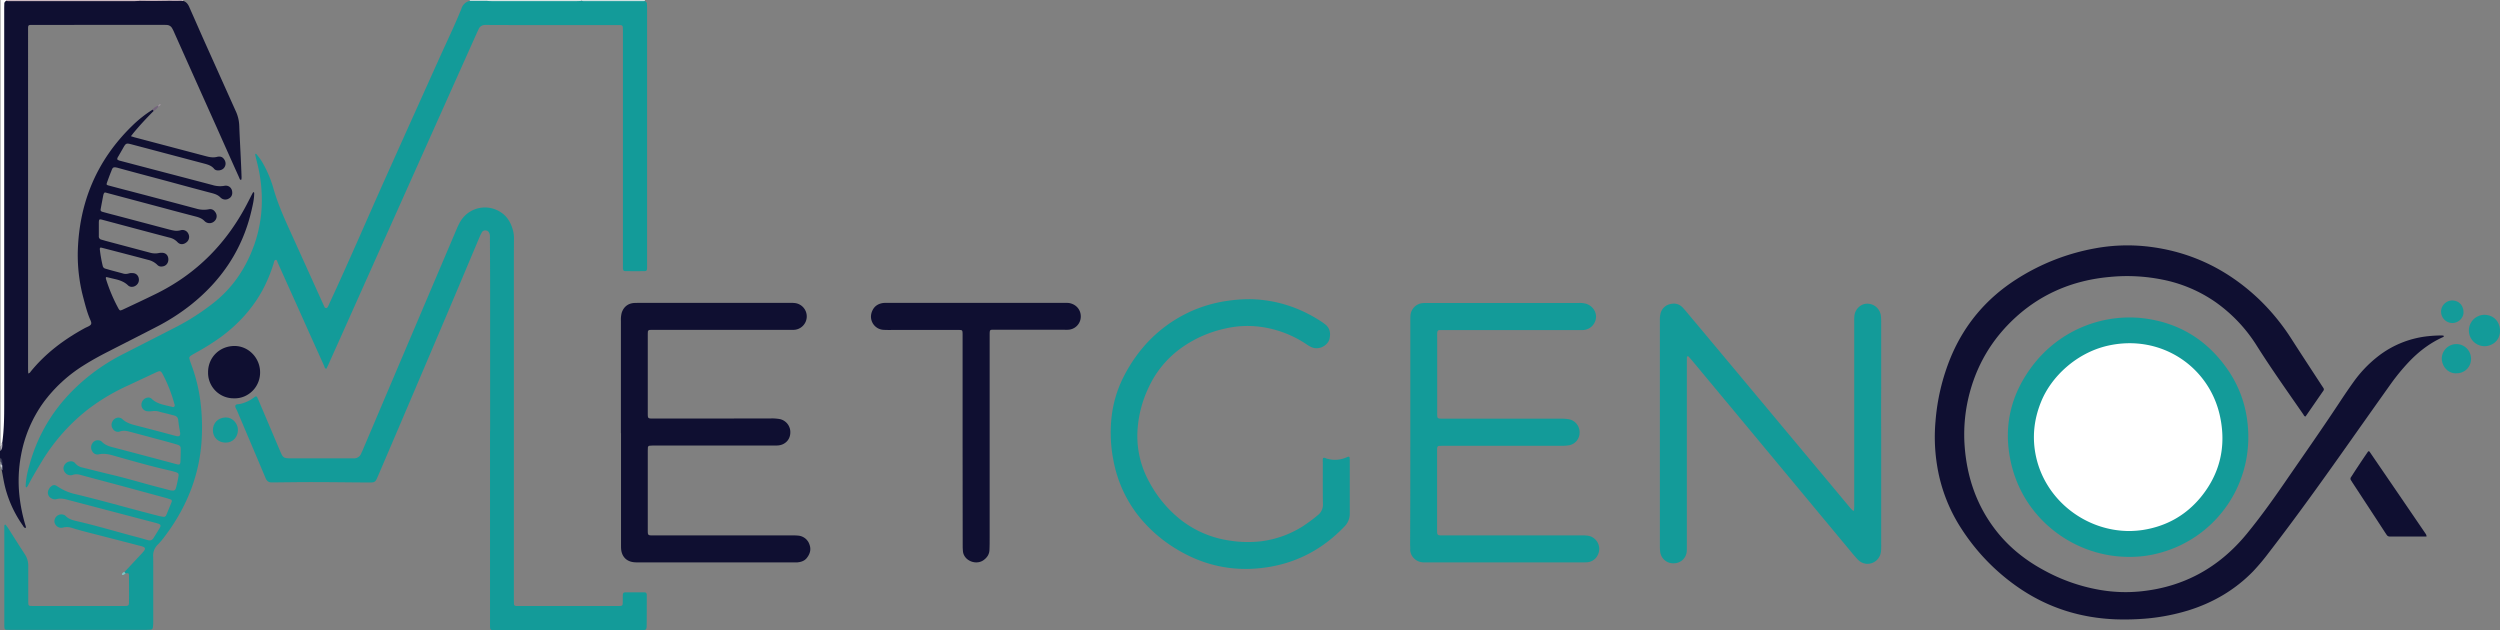 <svg id="Layer_1" data-name="Layer 1" xmlns="http://www.w3.org/2000/svg" viewBox="0 0 2494.3 628.74"><rect x="0" y="0" width="2494.3" height="628.74" fill="#808080" stroke="none"/><defs><style>.cls-1{fill:#0f0f31;}.cls-2{fill:#fcfcfc;}.cls-3{fill:#ccb8c2;}.cls-4{fill:#d7e6e5;}.cls-5{fill:#cde1e1;}.cls-6{fill:#c3afba;}.cls-7{fill:#c8dfdf;}.cls-8{fill:#b1a1ae;}.cls-9{fill:#afacb8;}.cls-10{fill:#323451;}.cls-11{fill:#c2c7ce;}.cls-12{fill:#898d9d;}.cls-13{fill:#d3bfc8;}.cls-14{fill:#139b99;}.cls-15{fill:#149b99;}.cls-16{fill:#73647b;}.cls-17{fill:#7dc6c5;}.cls-18{fill:#a394a3;}.cls-19{fill:#fff;}</style></defs><path class="cls-1" d="M214.2,44.2c3.6,1.1,5.2,4,6.5,7.2,5,11.2,9.9,22.5,14.9,33.7,10.3,22.9,20.5,45.7,30.8,68.6a37.58,37.58,0,0,1,3.7,14.8c.4,10.7,1,21.4,1.5,32.1.3,6.4.6,12.8.8,19.2a19.27,19.27,0,0,1-.1,2.4c0,.2-.4.5-.6.5a1.14,1.14,0,0,1-.8-.3,14.72,14.72,0,0,1-1-2.2q-11.1-24.6-22.1-49.4-21.3-47.4-42.5-94.9a34.18,34.18,0,0,0-2.1-4.3,6.33,6.33,0,0,0-5.4-3.4c-1,0-1.9-.1-2.9-.1q-64.5,0-129,.1c-7,0-6.5-.8-6.5,6.4V410.8c0,1.7.1,3.4.2,5.1,1.6-.3,2.1-1.4,2.7-2.2,14.7-18,32.9-31.6,53.1-42.7,1.4-.8,2.9-1.4,4.3-2.1,2.9-1.5,3.4-2.7,2.1-5.8-3.1-6.9-5-14.1-6.9-21.4a165.37,165.37,0,0,1-5.9-46.9c1.2-49.4,19-91.8,54.6-126.3a120.62,120.62,0,0,1,19.9-15.7q1.5-.3,1.2,1.2c-7,7-13.8,14.3-20.1,21.9-.8,1-1.5,2-2.6,3.3,1.7.5,3,1,4.3,1.3l70.4,18.6c3.7,1,7.4,1.7,11.3.7,3.7-.9,6,.4,7.6,3.4a6.77,6.77,0,0,1-1.7,8.6c-2.2,1.8-6.9,2.3-8.8,0-2.6-3.2-6.2-4.3-10-5.3-23.9-6.3-47.9-12.7-71.8-19-6.1-1.6-6.2-1.6-9.4,4.1-1.4,2.5-2.9,5-4.3,7.5a6.63,6.63,0,0,0-1.3,3.1,5.42,5.42,0,0,0,2.9,1.5c30.7,8.1,61.5,16.1,92.2,24.2a24.78,24.78,0,0,0,11.8.8c4.5-.9,7.9,2.3,7.9,6.7a6.16,6.16,0,0,1-3.4,6,6.67,6.67,0,0,1-7.3-.2,10.63,10.63,0,0,1-1.1-.9c-2.3-2.4-5.3-3.5-8.4-4.3-11.1-2.9-22.2-5.9-33.3-8.9-20.1-5.5-40.2-10.7-60.2-16.2-5.7-1.6-5.6-.2-7.1,3.5s-2.9,7.5-4.2,11.2c-.6,1.8-.4,2.2,1.4,2.7,7.1,1.9,14.2,3.8,21.3,5.6Q194,242.6,227,251.4a26.38,26.38,0,0,0,12.8.7c2.9-.6,5,.7,6.5,3a6.62,6.62,0,0,1-.9,8.8,7,7,0,0,1-8.8.9,10.63,10.63,0,0,1-1.1-.9c-2.5-2.7-5.8-3.8-9.3-4.7-10.4-2.7-20.7-5.4-31-8.2l-57.4-15.3a11.63,11.63,0,0,0-1.8-.4c-1.3.9-1.4,2.3-1.7,3.5-.8,4.2-1.6,8.5-2.4,12.7-.4,2,0,2.6,1.9,3.2,4,1.1,8,2.2,12,3.2,17.9,4.7,35.8,9.5,53.7,14.2a50.3,50.3,0,0,0,6.5,1.4,15.78,15.78,0,0,0,5.7-.5,6.39,6.39,0,0,1,7.6,3.5,6.8,6.8,0,0,1-1.9,8.6c-3,2.4-6.4,2.5-9-.3a15.52,15.52,0,0,0-8.2-4.5c-22.1-5.8-44.1-11.7-66.2-17.6-3.6-1-3.9-.8-4,2.8v13.4a3.21,3.21,0,0,0,2.6,3.5c1.4.4,2.8.8,4.1,1.2l44,11.7a18.3,18.3,0,0,0,9,.5,13.58,13.58,0,0,1,2.9-.3c3.7-.1,6.2,2,6.7,5.5.5,3.7-1.4,7-4.7,7.9-2.3.6-4.5.5-6.2-1.3a19,19,0,0,0-9.1-5c-15.4-4.1-30.8-8.1-46.3-12.1a5.9,5.9,0,0,0-1.4-.2,2,2,0,0,0-.6,1.8,129.34,129.34,0,0,0,2.9,16.5,3.45,3.45,0,0,0,2.5,2.7c1.4.4,2.8.8,4.1,1.2,4.3,1.2,8.6,2.3,13,3.5a9.8,9.8,0,0,0,6.1.2,10.36,10.36,0,0,1,4.3-.4c5.5.2,7.3,6.2,5.3,9.9s-7.2,5.2-10.2,2.2c-3.2-3.1-7.2-4.7-11.4-5.8-3.4-.8-6.8-1.6-10-2.4-.9.5-.6,1.2-.5,1.8a161.37,161.37,0,0,0,12.2,29.1,8.64,8.64,0,0,0,1,1.6,1.58,1.58,0,0,0,2.1.6c.4-.2.9-.3,1.3-.5,10.7-5,21.4-10,32-15.2,41.8-20.2,72.6-51.6,93.5-92.9,1.5-2.9,2.9-5.7,4.4-8.5a4.35,4.35,0,0,1,.6-.7c1.1.2.8,1.2.8,1.9-.1,5.5-1.4,10.8-2.6,16.1-9,39.3-30.3,70.7-61.8,95.4A209.55,209.55,0,0,1,187,369.7c-15.6,8.1-31.3,16-46.9,24-8.7,4.4-17.3,9.1-25.5,14.3A145.12,145.12,0,0,0,75,444.5a129.87,129.87,0,0,0-22.6,52.9A138.16,138.16,0,0,0,50.8,538a164.2,164.2,0,0,0,6,29.5,3.62,3.62,0,0,1,.3,2.3c-.1.3-.3.4-.7.3a5.9,5.9,0,0,1-2.2-2.5,115.15,115.15,0,0,1-18-39.5c-1.2-5.1-2-10.3-3-15.5-.8-1.4-.1-3-.7-4.5-.4-2.7.3-5.5-1.1-8v-6.7c1.3-3.2.9-6.5,1-9.9,3-142.4.5-284.8,1.3-427.1a66,66,0,0,1,.2-7.7c.2-2.2.8-4.1,3.2-4.8,44.1-.1,88.2,0,132.3,0h41.9A5.2,5.2,0,0,1,214.2,44.2Z" transform="translate(-31.4 -43.3)"/><path class="cls-2" d="M37.6,44.2a2.92,2.92,0,0,0-1.9,2.5c0,1.6-.1,3.2-.1,4.8V445.9c0,12.9-.1,25.9-1.9,38.7-1.2,1,.9,3.5-1.8,3.9V43.3h5.8q.45.3.3.6A.54.54,0,0,1,37.6,44.2Z" transform="translate(-31.4 -43.3)"/><path class="cls-3" d="M37.6,44.2v-.9H170q.45.3.3.6t-.3.3c-1.3,0-2.5.2-3.8.2H39A7.84,7.84,0,0,0,37.6,44.2Z" transform="translate(-31.4 -43.3)"/><path class="cls-4" d="M517.4,43.3h94a1.17,1.17,0,0,1-.5,1.6h-.1c-2.2,1.2-4.7.9-7,.9H524.9c-2.4,0-4.8.3-7-.9a1.19,1.19,0,0,1-.7-1.5C517.4,43.4,517.4,43.3,517.4,43.3Z" transform="translate(-31.4 -43.3)"/><path class="cls-5" d="M611.5,44.1v-.8h63.3v1c-1.8,1.8-4.1,1.5-6.3,1.5H617.7C615.6,45.8,613.2,46.1,611.5,44.1Z" transform="translate(-31.4 -43.3)"/><path class="cls-6" d="M170,44.1v-.8h29.7c.3.2.4.4.3.5s-.2.3-.3.3Q185,44.55,170,44.1Z" transform="translate(-31.4 -43.3)"/><path class="cls-7" d="M517.4,43.3v.8a20.89,20.89,0,0,1-17.3,0v-.8Z" transform="translate(-31.4 -43.3)"/><path class="cls-8" d="M199.8,44.1v-.8h12.5c.3.2.4.3.3.5s-.2.3-.3.3A86.91,86.91,0,0,1,199.8,44.1Z" transform="translate(-31.4 -43.3)"/><path class="cls-9" d="M31.9,488.5a2.28,2.28,0,0,0,1-1.9,3,3,0,0,1,.8-2c.2,3.1.3,6.1-1.8,8.7Z" transform="translate(-31.4 -43.3)"/><path class="cls-10" d="M31.9,500c2.4,2.2,2,5,1.8,7.8-.8.2-1.1-.3-1.3-1-.2-1,.3-2.1-.5-3Z" transform="translate(-31.4 -43.3)"/><path class="cls-11" d="M32.9,506.6l.8,1.2v4.7a2.52,2.52,0,0,1-.9-2,2.28,2.28,0,0,0-1-1.9v-1.9a.55.55,0,0,1,.8-.3C32.7,506.4,32.8,506.5,32.9,506.6Z" transform="translate(-31.4 -43.3)"/><path class="cls-12" d="M32.9,506.6l-1,.1v-2.9A3,3,0,0,1,32.9,506.6Z" transform="translate(-31.4 -43.3)"/><path class="cls-13" d="M212.3,44.1v-.8h1.9v.9Z" transform="translate(-31.4 -43.3)"/><path class="cls-14" d="M500.1,44.2h17.3c1.4.1,2.9.2,4.3.2h85.5c1.4,0,2.8-.1,4.3-.2.6,0,1.3.2,1.9.2h61.5a3.28,3.28,0,0,1,2,3c0,1.3.1,2.6.1,3.8V310.6c-.1,2.7-.5,3.2-3,3.2-5.9.1-11.8.1-17.8,0-2.8,0-3.2-.5-3.3-3.5V75.3c0-1.6,0-3.2-.1-4.8a2.09,2.09,0,0,0-2-2.1h-.1c-1.4-.1-2.9-.1-4.3-.1H566.3c-16.2,0-32.3,0-48.5-.1h-2.4a6.86,6.86,0,0,0-6.5,4.2l-1.8,3.9q-65.85,147-131.6,294c-5.5,12.4-11.1,24.7-16.6,37.1-.6,1.3-1.3,2.6-1.9,3.9-1.8-.5-1.8-2.2-2.4-3.4-7.4-16.4-14.8-32.8-22.2-49.4-7.9-17.6-15.9-35.3-23.8-52.9-.5-1.1-.8-3-1.9-3-1.6,0-1.8,1.9-2.2,3.2a149.45,149.45,0,0,1-11.4,27.4c-10.1,18.4-24,33.4-40.7,45.9a236.86,236.86,0,0,1-24.3,15.4c-1.8,1-3.6,2-5.4,3.1-2.6,1.7-2.8,2.2-1.9,5.1.4,1.4.9,2.7,1.4,4.1a164.82,164.82,0,0,1,9.1,36.6,202,202,0,0,1,1.6,31.1c-.7,39.3-14.2,74-37.9,105a67.81,67.81,0,0,1-6.6,7.6,15.08,15.08,0,0,0-4.2,10.9c.1,4,.1,8,.1,12v54.2a43.82,43.82,0,0,1-.4,5.2,2.29,2.29,0,0,1-2.3,2.1c-1.3.1-2.6.2-3.8.2H41.4c-1.3,0-2.6,0-3.8-.1a2,2,0,0,1-1.8-2c-.1-1.1-.1-2.2-.1-3.3V571c0-1.1,0-2.2.1-3.4a.84.84,0,0,1,.4-.7c.5-.4.9,0,1.2.4.9,1.2,1.7,2.3,2.5,3.5,5.4,8.5,10.7,17,16.3,25.5a20.58,20.58,0,0,1,3.4,11.8v33.6c0,1.4,0,2.9.1,4.3a1.88,1.88,0,0,0,1.9,1.8c1.1.1,2.2.1,3.4.1h89.7c5.3,0,5.4-.1,5.4-5.3.1-7.7,0-15.3,0-23v-1.9c-.2-2.6-.3-2.7-3.3-2.3-1,.2-1.4-.3-1.3-1.3l17-18.2a30.39,30.39,0,0,0,2.8-3.3c1.2-1.7.8-3.1-1.1-3.8a34.71,34.71,0,0,0-4.6-1.3c-17.3-4.5-34.7-9-52-13.4-4.6-1.2-9.3-2.5-13.8-3.9a16.74,16.74,0,0,0-9.4-.6,6.69,6.69,0,0,1-7.6-2.8c-1.8-2.7-1.4-5.8,1-8.3a6.94,6.94,0,0,1,8.4-1c.1.1.3.2.4.3,3.5,3.8,8.2,4.7,12.9,5.8,16.2,3.8,32.2,8.4,48.2,12.8,6.9,1.9,13.9,3.6,20.8,5.7,3,.9,4.8.2,6.4-2.5,2-3.3,4.1-6.5,6-9.8,1.2-2.1.7-3.3-1.5-4s-4.6-1.3-6.9-1.9L99.1,542c-3.7-1-7.4-1.8-11.3-.7a6.45,6.45,0,0,1-4.7-.6,6.35,6.35,0,0,1-3.4-8.4,5.94,5.94,0,0,1,.4-.8,8.85,8.85,0,0,1,2.8-3.3,4.11,4.11,0,0,1,4.5-.4c.4.2.8.5,1.2.7a51.9,51.9,0,0,0,18.4,7.9c28,6.7,55.6,14.8,83.4,21.8,1.2.3,2.5.5,3.8.7a2.67,2.67,0,0,0,3.1-1.7c1.8-4.4,3.7-8.8,5.4-13.3a1.68,1.68,0,0,0-.8-2.2c-.1,0-.2-.1-.3-.1l-3.6-1.2-45.3-12.3c-13.4-3.6-26.9-7.1-40.3-10.8-2.9-.8-5.6-1.2-8.4-.2a7,7,0,0,1-4.3.1,7.6,7.6,0,0,1-5-6.5,7.5,7.5,0,0,1,5.2-6.8c2.4-.6,4.9-.5,6.6,1.7a12.66,12.66,0,0,0,7.3,4.2c9.3,2.3,18.6,4.7,27.9,6.9,13.2,3.1,26.3,6.9,39.4,10.5,6.3,1.7,12.7,3.3,19,5a10.62,10.62,0,0,0,1.9.4c3.4.5,4.4,0,5.2-3.3.9-3.5,1.7-7.2,2.3-10.8.4-2.3-.2-3.3-2.4-4s-4.3-1.3-6.5-1.8c-19-4.3-37.8-9.7-56.5-15-4.7-1.3-9.3-2.2-14.1-1.1a5.78,5.78,0,0,1-6.5-3,7,7,0,0,1-.1-7.7,6.25,6.25,0,0,1,6.4-3.3,5.43,5.43,0,0,1,3.4,1.6c2.8,2.9,6.3,4.2,10.1,5.2q31.5,8.25,63,16.7c4.8,1.3,5,1.1,5.2-4,.1-3.4.2-6.7.2-10.1s-.5-4.2-3.8-5.2c-6-1.8-12-3.4-18-5-9.7-2.6-19.4-5.2-29.2-7.8-3.1-.8-6.2-1.4-9.4-.3a5.81,5.81,0,0,1-7.2-2.4,6.78,6.78,0,0,1-.4-7.7c2-3.7,6.7-4.9,9.8-2.1,3.7,3.4,8.1,4.9,12.8,6.1q19.95,5.1,39.9,10.5c4,1.1,5.5.5,4.8-3.9-.7-3.9-1.4-7.9-1.8-11.9-.3-2.7-1.9-3.9-4.2-4.5s-5-1.3-7.4-1.9-4.7-1.1-7-1.8a17,17,0,0,0-7.1-.6,23.38,23.38,0,0,1-5.3.1,6.51,6.51,0,0,1-5.7-6.6,7.27,7.27,0,0,1,6.1-7,4.55,4.55,0,0,1,4,1.1c5.9,5.7,13.8,6.3,21.1,8.3a1.7,1.7,0,0,0,2-1.3v-.7a7.37,7.37,0,0,0-.4-1.4,143.38,143.38,0,0,0-10.9-28.1c-2.6-5-2.9-5.1-8.1-2.7-9,4.2-17.9,8.4-26.9,12.6A205.5,205.5,0,0,0,118.8,452a193,193,0,0,0-46.3,52.7c-4.5,7.5-9.1,15.1-13.1,22.9a8.47,8.47,0,0,1-1.4,1.9c-.1.1-.7-.1-.8-.2a11.08,11.08,0,0,1-.2-1.9A82.68,82.68,0,0,1,60.3,509c8.9-34,27-62.2,53.4-85.2a198,198,0,0,1,40.5-27.2c17.9-9.1,35.9-18.3,53.8-27.5a233.16,233.16,0,0,0,36.2-23.4c19.9-15.6,33.1-35.8,41.3-59.4a134.51,134.51,0,0,0,7.1-46.7,149.09,149.09,0,0,0-4.5-33.2c-.7-2.9-1.5-5.9-2.1-8.8a1.14,1.14,0,0,1,.3-.8.75.75,0,0,1,.8.1,60,60,0,0,1,7.1,10.2,115.07,115.07,0,0,1,9.9,23.8c3.8,13.6,9.3,26.5,15.1,39.3q17.4,38.4,34.8,76.9c.4.9.8,1.7,1.2,2.6a1.7,1.7,0,0,0,2.4.7,2,2,0,0,0,.8-.8,20.18,20.18,0,0,0,1.4-3c20.1-43.2,38.8-87,58.3-130.4Q444.5,157.4,471,98.6c6.5-14.4,13.4-28.7,19.4-43.3.4-1,.9-2.1,1.3-3.1A11.07,11.07,0,0,1,500.1,44.2Z" transform="translate(-31.4 -43.3)"/><path class="cls-1" d="M2469.7,378.6c-.2,1-1.1,1.1-1.7,1.4-13,6-24,14.6-33.7,24.9a211.64,211.64,0,0,0-17.6,21.5q-20.7,29.1-41.3,58.3c-26.2,37.1-52.6,74-80.3,109.9a215.73,215.73,0,0,1-15.7,18.7c-18.1,18.6-39.9,31.3-64.6,39a205,205,0,0,1-40.4,8,253.09,253.09,0,0,1-32.6.9c-34.2-1.4-65.7-11.1-94.2-30.1a208.17,208.17,0,0,1-58.6-59.3,162.06,162.06,0,0,1-25.1-65.2,176.87,176.87,0,0,1-1.4-43,211,211,0,0,1,15.1-63.6c13.7-33,35.8-59.1,66-78.3a216.4,216.4,0,0,1,78.5-30.7,178.94,178.94,0,0,1,50.6-1.9c43.7,4.7,81.1,22.8,112.8,53a216.27,216.27,0,0,1,32.1,39.3c10,15.6,20.2,31.1,30.3,46.6l1.6,2.4a2.25,2.25,0,0,1,0,2.7c-5.9,8.5-11.8,17.1-17.7,25.6a.6.6,0,0,1-.4.1c-1.1-.2-1.4-1.2-1.9-2-15.6-22.6-31.6-45-46.3-68.3a151.93,151.93,0,0,0-41.2-43.7,140.07,140.07,0,0,0-53.5-22.6,177.83,177.83,0,0,0-52-2.6c-38.1,3.4-71.4,17.8-98.8,44.8-22.7,22.4-37,49.4-43.4,80.6a161.52,161.52,0,0,0-2.7,43.9c2.3,30.1,11.6,57.8,30,82.1,13.1,17.3,29.7,30.8,48.8,41.1a178.66,178.66,0,0,0,55.8,19.7,149.59,149.59,0,0,0,40.1,1.6c43.8-4.2,79.3-23.9,107-57.8,13.2-16.1,25.3-33,37.1-50.1,19.2-27.9,38.7-55.6,57.3-83.9,3.8-5.7,7.7-11.4,11.7-17a122.57,122.57,0,0,1,24-25.3,97.77,97.77,0,0,1,50.8-20.6,128.1,128.1,0,0,1,13.9-.7C2468.6,378.2,2469.3,378,2469.7,378.6Z" transform="translate(-31.4 -43.3)"/><path class="cls-14" d="M520.4,473.6V333.5c0-17.6-.1-35.2-.2-52.8a12.58,12.58,0,0,0-.4-4.3c-.7-1.8-1.8-3.1-3.8-3.2a3.89,3.89,0,0,0-4,2.2c-.8,1.5-1.6,3.1-2.3,4.8-10.4,24.6-20.7,49.2-31.1,73.7q-24.45,57.6-49,115.1l-21.3,49.8-.2.4c-2.2,5.1-2.8,5.5-8.2,5.5-19.3-.1-38.7-.4-58-.4-12.1,0-24.3.2-36.5.3H303c-3.5.2-5.5-1.3-6.8-4.7-9.4-22.4-18.9-44.7-28.4-67.1-.7-1.6-2.1-3.3-1.5-4.9s3.1-1.2,4.7-1.6a35.77,35.77,0,0,0,14.2-6.7c1.7-1.3,2.3-1.1,3.2.9.2.4.4.9.6,1.3l21.9,51.6c2.9,6.8,3.5,7.2,11.1,7.2h62.8a7.44,7.44,0,0,0,6.8-4.5c.5-1.2,1.1-2.3,1.6-3.5Q440,382.35,486.9,272.1a61.26,61.26,0,0,1,3.5-7.3A28.55,28.55,0,0,1,529.3,254c.9.5,1.8,1.1,2.7,1.7,6,4.3,9.3,10.4,11.2,17.4a33.76,33.76,0,0,1,1,9.5c-.1,8.3-.1,16.6-.1,24.9V641c0,1.6,0,3.2.1,4.8.1,1.4.7,1.9,2.1,2.1a19.22,19.22,0,0,0,2.4,0H649.4c2.8-.1,3.3-.5,3.3-3.4.1-2.4,0-4.8.1-7.2s.7-3,2.8-3c6.2-.1,12.5,0,18.7,0,1.6,0,2.3.8,2.4,2.4v2.4c0,9.3,0,18.5-.1,27.8a19.27,19.27,0,0,1-.1,2.4c-.2,1.8-1,2.6-2.7,2.7a28.05,28.05,0,0,1-2.9,0H526.8c-6.8,0-6.5.5-6.5-6.5V473.6Z" transform="translate(-31.4 -43.3)"/><path class="cls-14" d="M1908.3,476.7V585.6a66.57,66.57,0,0,1-.2,7.7,13.61,13.61,0,0,1-14.8,12.5.9.9,0,0,1-.5-.1,13.1,13.1,0,0,1-7.9-4.2c-2-2.1-3.9-4.3-5.7-6.5l-85.5-102.9q-36.75-44.25-73.6-88.5c-1.3-1.6-2.7-3.1-4.1-4.7a.94.94,0,0,0-.9-.1.9.9,0,0,0-.6.6c-.1,1.6-.1,3.2-.1,4.8V589.3c0,1.3,0,2.6-.1,3.8a12.79,12.79,0,0,1-12.5,12.2,13.1,13.1,0,0,1-13.9-10.7,43,43,0,0,1-.4-6.2V362.9a25.56,25.56,0,0,1,.5-6.2,12.56,12.56,0,0,1,9.4-9.9c5.1-1.4,9.5-.3,13.1,3.6,3,3.3,5.8,6.8,8.7,10.2q34.65,41.4,69.2,82.8l75.3,90.2c4.7,5.6,9.4,11.3,14.1,16.9a17.53,17.53,0,0,0,2.4,2.3.74.74,0,0,0,.9-.1.37.37,0,0,0,.1-.3c.1-1.4.2-2.9.2-4.3V363.4a47,47,0,0,1,.2-5.3c.9-6.7,6.5-11.9,13-11.8a13.68,13.68,0,0,1,13.4,12c.2,2.2.3,4.5.3,6.7v64.8c-.1,15.8-.1,31.3,0,46.9Z" transform="translate(-31.4 -43.3)"/><path class="cls-14" d="M1438.5,475.3V363.5c0-1.6,0-3.2.1-4.8a13.43,13.43,0,0,1,12.4-13c1.3-.1,2.6-.1,3.8-.1h151.6a24.3,24.3,0,0,1,7.6.8c6.3,2,10.5,8.1,9.7,14.3a13.53,13.53,0,0,1-13,11.9c-1.4.1-2.9,0-4.3,0H1467.8c-1.6.1-2.2.7-2.4,2.4a24.44,24.44,0,0,0-.1,3.8V455c0,6.1-.1,6,6.2,6h118a50.35,50.35,0,0,1,6.7.5,13.22,13.22,0,0,1,11.2,13.5,12.78,12.78,0,0,1-11.4,12.7,50.2,50.2,0,0,1-6.7.4H1472.2c-1.6,0-3.2,0-4.8.1-1.4.1-1.9.7-2.1,2.2-.1,1.3-.1,2.5-.1,3.8v77.2c0,6.1,0,6.1,6.1,6.1h137.2a50,50,0,0,1,6.7.2,13.38,13.38,0,0,1,11.7,14.9,14.12,14.12,0,0,1-2.2,5.9,12.67,12.67,0,0,1-10,5.8c-1.4.1-2.9.1-4.3.1H1451.6c-7.6-.2-13.4-6.4-13.2-13.1.1-1.8-.1-3.5-.1-5.3C1438.5,549.1,1438.5,512.2,1438.5,475.3Z" transform="translate(-31.4 -43.3)"/><path class="cls-1" d="M650.9,475.5V363.3a27.63,27.63,0,0,1,.7-7.6c1.8-6,6.2-9.7,12.5-10.1,2.1-.1,4.2-.1,6.2-.1H819a38.46,38.46,0,0,1,4.8.1,13.42,13.42,0,0,1-.4,26.8c-1.4.1-2.9,0-4.3,0H684c-1.4,0-2.9,0-4.3.1a1.88,1.88,0,0,0-1.9,1.8v.1c-.1,1.1-.1,2.2-.1,3.4v77.6c0,5.5,0,5.5,5.6,5.5q58.5,0,117-.1a43,43,0,0,1,9.5.7,13.32,13.32,0,0,1,10.1,12c.4,6.1-2.6,11.1-8.1,13.3a15.4,15.4,0,0,1-3.7.9,46.88,46.88,0,0,1-5.3.1H684.4c-1.6,0-3.2.1-4.8.2a1.88,1.88,0,0,0-1.8,1.9c0,1.1-.1,2.2-.1,3.4V572c0,5.5,0,5.5,5.7,5.5H822.5a47,47,0,0,1,5.3.2,13,13,0,0,1,11.3,9.1c1.8,5,.3,9.5-2.9,13.4-2.4,2.9-5.8,3.9-9.4,4.2-1.4.1-2.9,0-4.3,0H667.7a31,31,0,0,1-4.3-.2c-8.3-1.1-11.8-7-12.3-13.1-.1-1.4-.1-2.9-.1-4.3V475.5Z" transform="translate(-31.4 -43.3)"/><path class="cls-14" d="M2155.7,598.9c-53.4.2-104.8-36.4-117.8-93.5-8.3-36.2-.4-69.2,22.3-98.4a121.55,121.55,0,0,1,107.6-46.4c37.5,4.1,66.5,22.1,87.4,53.2a114.12,114.12,0,0,1,18.3,49c8.2,62-30.4,116-85.4,131.6A110.75,110.75,0,0,1,2155.7,598.9Z" transform="translate(-31.4 -43.3)"/><path class="cls-14" d="M1351.6,500.2c1.4-.4,2.4.3,3.4.6a28.44,28.44,0,0,0,19.7-1.1,13.36,13.36,0,0,1,1.8-.7,1.08,1.08,0,0,1,1.4.7v.2a19.42,19.42,0,0,1,.2,2.4v53.2a18,18,0,0,1-5.5,13.3c-20.7,21.6-45.6,35.3-75.2,40.2q-49.35,8.1-92.1-17.8a141.6,141.6,0,0,1-40.4-36.3,127.32,127.32,0,0,1-22.8-53.3,138.12,138.12,0,0,1-2.5-24.8c-.3-20.3,3.7-39.8,13-57.9,14.7-28.6,36.2-50.5,65.5-64.3a136.39,136.39,0,0,1,39-11.3,146.83,146.83,0,0,1,22.9-1.5c25.9.8,49.5,8.8,71,23.2.7.5,1.3,1,1.9,1.4,5.3,3.8,6.3,9,5,14.9s-9.6,11.8-17.7,8.5a30.52,30.52,0,0,1-5-2.8,108,108,0,0,0-43.3-17.2,98.55,98.55,0,0,0-39,1.5,117.71,117.71,0,0,0-45,20.7,99.65,99.65,0,0,0-30.4,37.7,115.11,115.11,0,0,0-11.3,45.3,94.51,94.51,0,0,0,11.9,49.3,119.6,119.6,0,0,0,30.7,37.1,102.55,102.55,0,0,0,49.2,21.2,114.42,114.42,0,0,0,32,.7,101.32,101.32,0,0,0,41.2-14.9,161.29,161.29,0,0,0,15-11.1,13.09,13.09,0,0,0,5.1-11.3c-.2-13.7-.1-27.5-.1-41.2C1351.2,503.2,1350.9,501.6,1351.6,500.2Z" transform="translate(-31.4 -43.3)"/><path class="cls-1" d="M991.8,483.2V376.3c-.1-3.5-.2-3.8-3.9-3.8H924.1c-3.7,0-7.4.1-11-.1a13.22,13.22,0,0,1-12.7-13.8,14,14,0,0,1,1-4.5c2-5.1,5.9-7.8,11.2-8.5a30.88,30.88,0,0,1,4.3-.1h175.6a46.88,46.88,0,0,1,5.3.1c7.3,1.1,12.2,6.9,11.9,13.9a13.18,13.18,0,0,1-12.9,12.8c-1.4.1-2.9,0-4.3,0h-68.1c-5.5,0-5.6-.6-5.6,5.4V579.6c0,4.2,0,8.3-.2,12.5s-2.2,7.2-5.4,9.7c-7.5,5.9-19.7,1.2-21-8a54.41,54.41,0,0,1-.3-5.7Z" transform="translate(-31.4 -43.3)"/><path class="cls-1" d="M2452.4,578.6h-36.6a3.51,3.51,0,0,1-3.2-1.7c-.5-.8-1.1-1.6-1.6-2.4-10.8-16.6-21.7-33.2-32.5-49.7l-1.5-2.4a2.55,2.55,0,0,1,.1-3.1c5.6-8.7,11.3-17.3,17.1-25.7,1.4-.2,1.6.7,2,1.3q27.75,40.5,55.4,81.1A4.46,4.46,0,0,1,2452.4,578.6Z" transform="translate(-31.4 -43.3)"/><path class="cls-1" d="M264.9,440.7a25.46,25.46,0,0,1-25.9-25v-1.2c.1-14.8,11.6-25.9,26.2-26,14.4-.1,25.9,12.3,25.7,26.6C290.8,430,278.5,441.2,264.9,440.7Z" transform="translate(-31.4 -43.3)"/><path class="cls-14" d="M2510.2,388.7a15.65,15.65,0,1,1,.2-31.3c9.1.2,15.4,7,15.3,16.3C2525.6,383.7,2517.2,388.8,2510.2,388.7Z" transform="translate(-31.4 -43.3)"/><path class="cls-14" d="M2482.2,415.8c-8.5.2-14.4-6.9-14.6-14.7a14.6,14.6,0,1,1,29.2.2v.4a14.15,14.15,0,0,1-14.5,14A.1.1,0,0,1,2482.2,415.8Z" transform="translate(-31.4 -43.3)"/><path class="cls-15" d="M256.5,484.9c-7.3,0-12.6-5.1-12.7-12.1s4.7-12.9,13-13c6.4-.1,12,5.8,12,12.5S264,485,256.5,484.9Z" transform="translate(-31.4 -43.3)"/><path class="cls-15" d="M2478.3,365.6a11.44,11.44,0,0,1-11.4-11.3,11.2,11.2,0,0,1,11.3-11.2h0c7,.2,10.9,5.3,11.1,11.5C2489.5,360.4,2484.3,365.5,2478.3,365.6Z" transform="translate(-31.4 -43.3)"/><path class="cls-16" d="M184.7,153.9l-1.2-1.2a10.25,10.25,0,0,1,5.8-3.9.59.59,0,0,1,.3.7c-.1.2-.2.4-.3.4C188.1,151.5,186.8,153.2,184.7,153.9Z" transform="translate(-31.4 -43.3)"/><path class="cls-17" d="M155.4,614l1.3,1.3c-.1.1-.2.3-.3.4-1,.6-1.8,1.7-3.2,1.1-.1-.1-.2-.2-.2-.3A3,3,0,0,1,155.4,614Z" transform="translate(-31.4 -43.3)"/><path class="cls-18" d="M189.3,149.8v-1.1a15.38,15.38,0,0,1,1.2-1.3c.3-.3.8-.5,1.1,0a.83.83,0,0,1-.2.8A16.6,16.6,0,0,1,189.3,149.8Z" transform="translate(-31.4 -43.3)"/><path class="cls-19" d="M2156.9,573.1c-43.7.5-84.2-30-94-73.7-4.2-18.9-2.4-37.3,5-55.4,10.1-24.9,35.1-48.5,66.1-55.7,53.1-12.2,101.6,20.6,112.3,70.1,6.5,30,.2,57.6-19.5,81.4-15,18-34.4,28.7-57.7,32.3A100.32,100.32,0,0,1,2156.9,573.1Z" transform="translate(-31.4 -43.3)"/></svg>